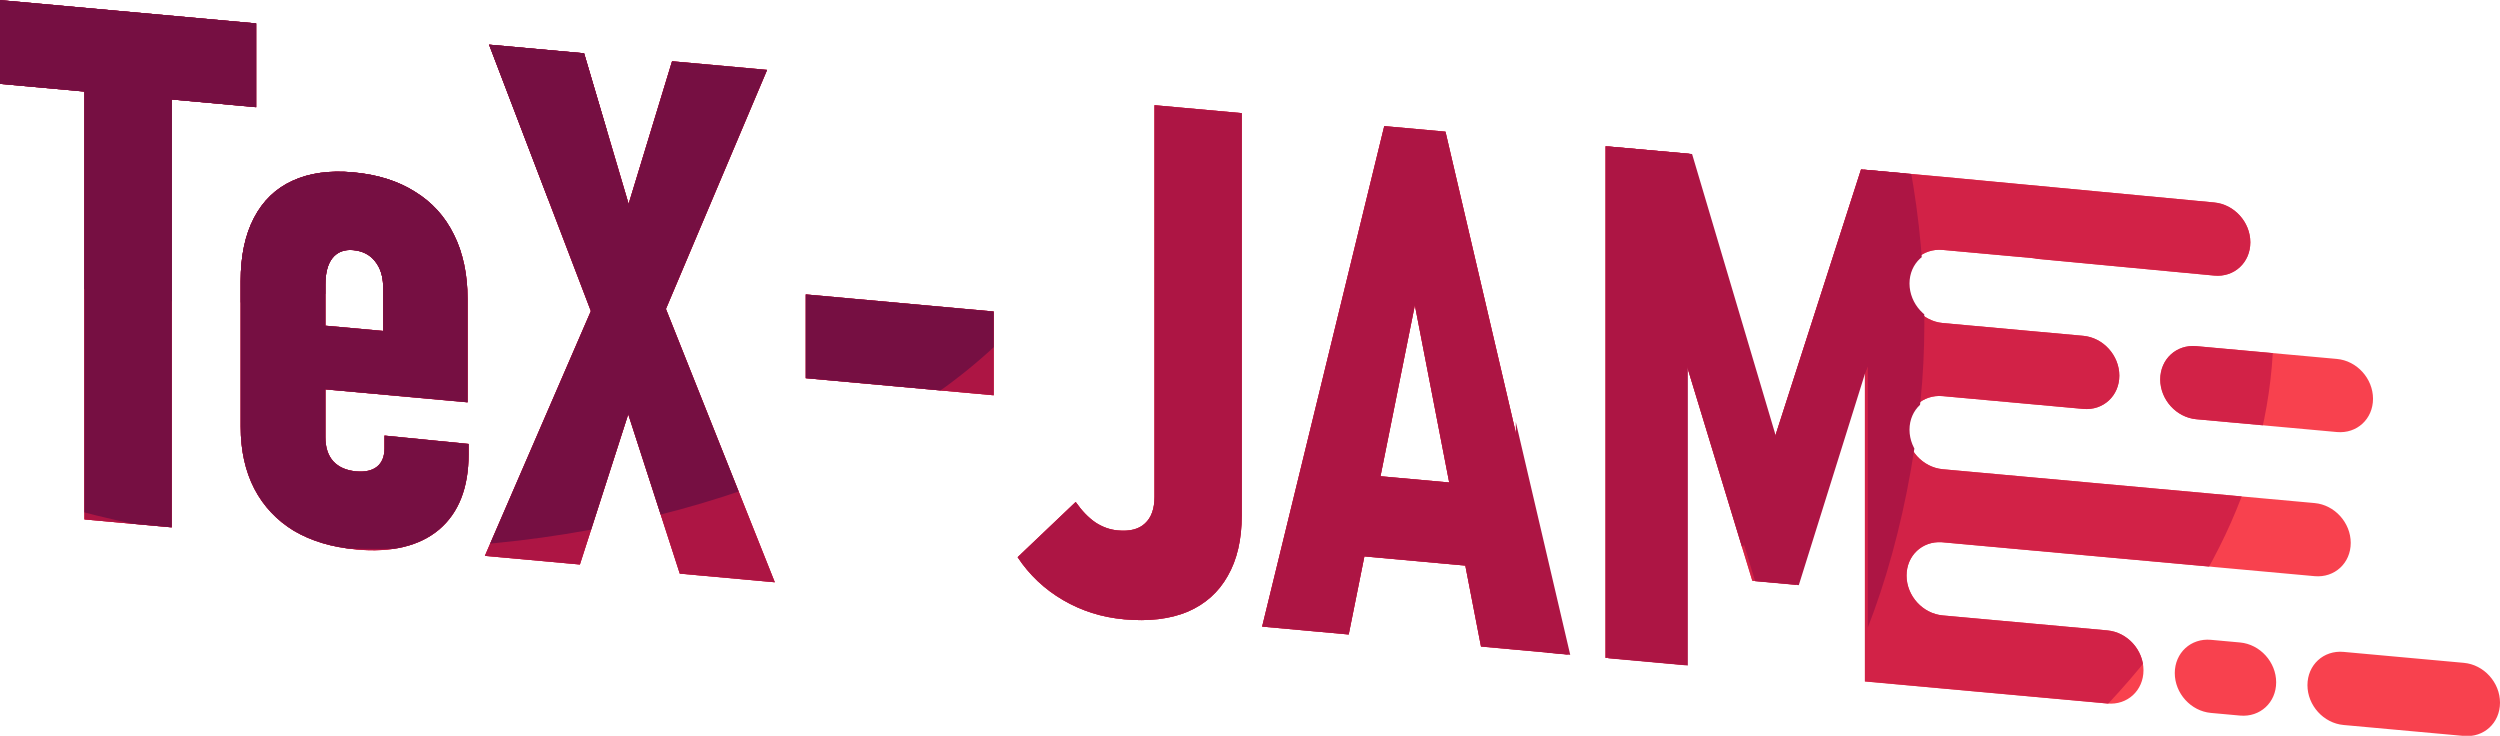 <?xml version="1.0" encoding="UTF-8" standalone="no"?>
<!-- Created with Inkscape (http://www.inkscape.org/) -->

<svg
   width="93.16mm"
   height="27.418mm"
   viewBox="0 0 93.16 27.418"
   version="1.1"
   id="svg5"
   inkscape:version="1.2.1 (9c6d41e410, 2022-07-14)"
   sodipodi:docname="logo.svg"
   inkscape:export-filename="logo_test.svg"
   inkscape:export-xdpi="150"
   inkscape:export-ydpi="150"
   xmlns:inkscape="http://www.inkscape.org/namespaces/inkscape"
   xmlns:sodipodi="http://sodipodi.sourceforge.net/DTD/sodipodi-0.dtd"
   xmlns="http://www.w3.org/2000/svg"
   xmlns:svg="http://www.w3.org/2000/svg">
  <sodipodi:namedview
     id="namedview7"
     pagecolor="#ffffff"
     bordercolor="#000000"
     borderopacity="0.25"
     inkscape:showpageshadow="2"
     inkscape:pageopacity="0.0"
     inkscape:pagecheckerboard="0"
     inkscape:deskcolor="#d1d1d1"
     inkscape:document-units="mm"
     showgrid="false"
     showborder="false"
     inkscape:zoom="2.739"
     inkscape:cx="370.02555"
     inkscape:cy="343.00839"
     inkscape:window-width="1920"
     inkscape:window-height="1051"
     inkscape:window-x="-9"
     inkscape:window-y="1341"
     inkscape:window-maximized="1"
     inkscape:current-layer="layer2" />
  <defs
     id="defs2">
    <clipPath
       clipPathUnits="userSpaceOnUse"
       id="clipPath1834">
      <g
         id="g1850"
         style="fill:#000000"
         transform="matrix(1.005,-0.047,0.104,0.991,-4.108,-16.373)">
        <path
           d="m 57.851,86.798 h 3.252 v 17.465 h -3.252 z m -3.147,-1.6 h 9.546 v 3.121 h -9.546 z"
           id="path1836"
           style="font-size:26.854px;font-family:Bahnschrift;-inkscape-font-specification:'Bahnschrift, @wght=700,wdth=75.0';font-variation-settings:'wdth' 75, 'wght' 700;opacity:1;fill:#000000;stroke-width:2.238" />
        <path
           d="m 67.973,104.46 q -1.351,0 -2.321,-0.485 -0.957,-0.498 -1.469,-1.429 -0.511,-0.944 -0.511,-2.268 v -5.428 q 0,-1.403 0.498,-2.4 0.498,-0.997 1.429,-1.508 0.944,-0.524 2.268,-0.524 1.351,0 2.295,0.511 0.957,0.498 1.455,1.469 0.511,0.97 0.511,2.347 v 3.855 h -5.835 v -2.373 h 2.688 v -1.626 q 0,-0.603 -0.302,-0.944 -0.288,-0.341 -0.813,-0.341 -0.498,0 -0.774,0.367 -0.262,0.354 -0.262,1.01 v 5.691 q 0,0.564 0.288,0.865 0.302,0.302 0.852,0.302 0.511,0 0.787,-0.249 0.275,-0.249 0.275,-0.708 v -0.472 l 3.134,0.026 v 0.38 q 0,1.875 -1.101,2.911 -1.101,1.023 -3.094,1.023 z"
           id="path1838"
           style="font-size:26.854px;font-family:Bahnschrift;-inkscape-font-specification:'Bahnschrift, @wght=700,wdth=75.0';font-variation-settings:'wdth' 75, 'wght' 700;opacity:1;fill:#000000;stroke-width:2.238" />
        <path
           d="M 77.519,96.711 76.916,95.269 72.929,85.199 h 3.54 l 2.111,6.949 0.708,1.744 4.288,10.372 h -3.54 z m -0.157,-3.462 2.386,-8.051 h 3.54 l -4.366,10.713 -2.609,8.352 h -3.54 z"
           id="path1840"
           style="font-size:26.854px;font-family:Bahnschrift;-inkscape-font-specification:'Bahnschrift, @wght=700,wdth=75.0';font-variation-settings:'wdth' 75, 'wght' 700;opacity:1;fill:#000000;stroke-width:2.238" />
        <path
           d="m 91.732,93.433 v 3.121 h -7.002 v -3.121 z"
           id="path1842"
           style="font-size:26.854px;font-family:Bahnschrift;-inkscape-font-specification:'Bahnschrift, @wght=700,wdth=75.0';font-variation-settings:'wdth' 75, 'wght' 700;opacity:1;fill:#000000;stroke-width:2.238" />
        <path
           d="m 96.584,104.46 q -1.233,0 -2.268,-0.511 -1.036,-0.511 -1.691,-1.442 l 2.163,-2.255 q 0.341,0.459 0.734,0.695 0.393,0.223 0.839,0.223 0.669,0 1.01,-0.354 0.354,-0.354 0.354,-1.023 V 85.199 h 3.252 v 14.987 q 0,1.351 -0.524,2.308 -0.511,0.957 -1.495,1.469 -0.983,0.498 -2.373,0.498 z"
           id="path1844"
           style="font-size:26.854px;font-family:Bahnschrift;-inkscape-font-specification:'Bahnschrift, @wght=700,wdth=75.0';font-variation-settings:'wdth' 75, 'wght' 700;opacity:1;fill:#000000;stroke-width:2.238" />
        <path
           d="m 106.287,85.199 h 2.281 l 4.55,19.065 h -3.226 l -2.465,-12.496 -2.465,12.496 h -3.226 z m -1.455,13.06 h 5.192 v 3.042 h -5.192 z"
           id="path1846"
           style="font-size:26.854px;font-family:Bahnschrift;-inkscape-font-specification:'Bahnschrift, @wght=700,wdth=75.0';font-variation-settings:'wdth' 75, 'wght' 700;opacity:1;fill:#000000;stroke-width:2.238" />
        <path
           id="path1848"
           style="font-size:26.854px;font-family:Bahnschrift;-inkscape-font-specification:'Bahnschrift, @wght=700,wdth=75.0';font-variation-settings:'wdth' 75, 'wght' 700;opacity:1;fill:#000000;stroke-width:2.238"
           d="M 114.534,85.198 V 104.263 h 2.963 V 92.893 l 2.505,8.001 h 1.626 l 2.57,-8.452 V 104.263 h 2.898 6.138 c 0.745,0 1.345,-0.607 1.345,-1.362 0,-0.754 -0.6,-1.362 -1.345,-1.362 h -2.805 -3.333 c -0.745,0 -1.346,-0.607 -1.346,-1.362 0,-0.743 0.581,-1.343 1.311,-1.362 0.011,-2.94e-4 0.024,0 0.035,0 h 3.333 10.527 c 0.745,0 1.346,-0.608 1.346,-1.362 0,-0.754 -0.6,-1.362 -1.346,-1.362 h -10.527 -3.333 c -0.745,0 -1.346,-0.607 -1.346,-1.362 0,-0.754 0.6,-1.362 1.346,-1.362 h 3.333 1.904 c 0.745,0 1.346,-0.608 1.346,-1.362 0,-0.754 -0.6,-1.362 -1.346,-1.362 h -1.904 -3.333 c -0.745,0 -1.346,-0.607 -1.346,-1.362 0,-0.754 0.6,-1.362 1.346,-1.362 h 3.333 c 0.06,0 0.119,0.004 0.177,0.012 l 6.61,0.023 c 0.745,0.003 1.345,-0.607 1.345,-1.362 0,-0.754 -0.6,-1.36 -1.345,-1.362 l -10.12,-0.035 h -3.042 l -3.239,10.359 -3.16,-10.359 z m 22.015,5.447 c -0.745,0 -1.346,0.607 -1.346,1.362 0,0.754 0.6,1.362 1.346,1.362 h 5.237 c 0.745,0 1.346,-0.608 1.346,-1.362 0,-0.754 -0.6,-1.362 -1.346,-1.362 z m 0.542,10.894 c -0.745,0 -1.346,0.607 -1.346,1.362 0,0.754 0.6,1.362 1.346,1.362 h 1.086 c 0.745,0 1.346,-0.607 1.346,-1.362 0,-0.754 -0.6,-1.362 -1.346,-1.362 z m 4.943,0 c -0.745,0 -1.345,0.607 -1.345,1.362 0,0.754 0.6,1.362 1.345,1.362 h 4.484 c 0.745,0 1.346,-0.607 1.346,-1.362 0,-0.754 -0.6,-1.362 -1.346,-1.362 z" />
      </g>
    </clipPath>
    <clipPath
       clipPathUnits="userSpaceOnUse"
       id="clipPath1852">
      <g
         id="g1868"
         style="fill:#000000"
         transform="matrix(1,0.091,0,1,-2.372,-16.849)">
        <path
           d="m 57.851,86.798 h 3.252 v 17.465 h -3.252 z m -3.147,-1.6 h 9.546 v 3.121 h -9.546 z"
           id="path1854"
           style="font-size:26.854px;font-family:Bahnschrift;-inkscape-font-specification:'Bahnschrift, @wght=700,wdth=75.0';font-variation-settings:'wdth' 75, 'wght' 700;opacity:1;fill:#000000;stroke-width:2.238" />
        <path
           d="m 67.973,104.46 q -1.351,0 -2.321,-0.485 -0.957,-0.498 -1.469,-1.429 -0.511,-0.944 -0.511,-2.268 v -5.428 q 0,-1.403 0.498,-2.4 0.498,-0.997 1.429,-1.508 0.944,-0.524 2.268,-0.524 1.351,0 2.295,0.511 0.957,0.498 1.455,1.469 0.511,0.97 0.511,2.347 v 3.855 h -5.835 v -2.373 h 2.688 v -1.626 q 0,-0.603 -0.302,-0.944 -0.288,-0.341 -0.813,-0.341 -0.498,0 -0.774,0.367 -0.262,0.354 -0.262,1.01 v 5.691 q 0,0.564 0.288,0.865 0.302,0.302 0.852,0.302 0.511,0 0.787,-0.249 0.275,-0.249 0.275,-0.708 v -0.472 l 3.134,0.026 v 0.38 q 0,1.875 -1.101,2.911 -1.101,1.023 -3.094,1.023 z"
           id="path1856"
           style="font-size:26.854px;font-family:Bahnschrift;-inkscape-font-specification:'Bahnschrift, @wght=700,wdth=75.0';font-variation-settings:'wdth' 75, 'wght' 700;opacity:1;fill:#000000;stroke-width:2.238" />
        <path
           d="M 77.519,96.711 76.916,95.269 72.929,85.199 h 3.54 l 2.111,6.949 0.708,1.744 4.288,10.372 h -3.54 z m -0.157,-3.462 2.386,-8.051 h 3.54 l -4.366,10.713 -2.609,8.352 h -3.54 z"
           id="path1858"
           style="font-size:26.854px;font-family:Bahnschrift;-inkscape-font-specification:'Bahnschrift, @wght=700,wdth=75.0';font-variation-settings:'wdth' 75, 'wght' 700;opacity:1;fill:#000000;stroke-width:2.238" />
        <path
           d="m 91.732,93.433 v 3.121 h -7.002 v -3.121 z"
           id="path1860"
           style="font-size:26.854px;font-family:Bahnschrift;-inkscape-font-specification:'Bahnschrift, @wght=700,wdth=75.0';font-variation-settings:'wdth' 75, 'wght' 700;opacity:1;fill:#000000;stroke-width:2.238" />
        <path
           d="m 96.584,104.46 q -1.233,0 -2.268,-0.511 -1.036,-0.511 -1.691,-1.442 l 2.163,-2.255 q 0.341,0.459 0.734,0.695 0.393,0.223 0.839,0.223 0.669,0 1.01,-0.354 0.354,-0.354 0.354,-1.023 V 85.199 h 3.252 v 14.987 q 0,1.351 -0.524,2.308 -0.511,0.957 -1.495,1.469 -0.983,0.498 -2.373,0.498 z"
           id="path1862"
           style="font-size:26.854px;font-family:Bahnschrift;-inkscape-font-specification:'Bahnschrift, @wght=700,wdth=75.0';font-variation-settings:'wdth' 75, 'wght' 700;opacity:1;fill:#000000;stroke-width:2.238" />
        <path
           d="m 106.287,85.199 h 2.281 l 4.55,19.065 h -3.226 l -2.465,-12.496 -2.465,12.496 h -3.226 z m -1.455,13.06 h 5.192 v 3.042 h -5.192 z"
           id="path1864"
           style="font-size:26.854px;font-family:Bahnschrift;-inkscape-font-specification:'Bahnschrift, @wght=700,wdth=75.0';font-variation-settings:'wdth' 75, 'wght' 700;opacity:1;fill:#000000;stroke-width:2.238" />
        <path
           id="path1866"
           style="font-size:26.854px;font-family:Bahnschrift;-inkscape-font-specification:'Bahnschrift, @wght=700,wdth=75.0';font-variation-settings:'wdth' 75, 'wght' 700;opacity:1;fill:#000000;stroke-width:2.238"
           d="M 114.534,85.198 V 104.263 h 2.963 V 92.893 l 2.505,8.001 h 1.626 l 2.57,-8.452 V 104.263 h 2.898 6.138 c 0.745,0 1.345,-0.607 1.345,-1.362 0,-0.754 -0.6,-1.362 -1.345,-1.362 h -2.805 -3.333 c -0.745,0 -1.346,-0.607 -1.346,-1.362 0,-0.743 0.581,-1.343 1.311,-1.362 0.011,-2.94e-4 0.024,0 0.035,0 h 3.333 10.527 c 0.745,0 1.346,-0.608 1.346,-1.362 0,-0.754 -0.6,-1.362 -1.346,-1.362 h -10.527 -3.333 c -0.745,0 -1.346,-0.607 -1.346,-1.362 0,-0.754 0.6,-1.362 1.346,-1.362 h 3.333 1.904 c 0.745,0 1.346,-0.608 1.346,-1.362 0,-0.754 -0.6,-1.362 -1.346,-1.362 h -1.904 -3.333 c -0.745,0 -1.346,-0.607 -1.346,-1.362 0,-0.754 0.6,-1.362 1.346,-1.362 h 3.333 c 0.06,0 0.119,0.004 0.177,0.012 l 6.61,0.023 c 0.745,0.003 1.345,-0.607 1.345,-1.362 0,-0.754 -0.6,-1.36 -1.345,-1.362 l -10.12,-0.035 h -3.042 l -3.239,10.359 -3.16,-10.359 z m 22.015,5.447 c -0.745,0 -1.346,0.607 -1.346,1.362 0,0.754 0.6,1.362 1.346,1.362 h 5.237 c 0.745,0 1.346,-0.608 1.346,-1.362 0,-0.754 -0.6,-1.362 -1.346,-1.362 z m 0.542,10.894 c -0.745,0 -1.346,0.607 -1.346,1.362 0,0.754 0.6,1.362 1.346,1.362 h 1.086 c 0.745,0 1.346,-0.607 1.346,-1.362 0,-0.754 -0.6,-1.362 -1.346,-1.362 z m 4.943,0 c -0.745,0 -1.345,0.607 -1.345,1.362 0,0.754 0.6,1.362 1.345,1.362 h 4.484 c 0.745,0 1.346,-0.607 1.346,-1.362 0,-0.754 -0.6,-1.362 -1.346,-1.362 z" />
      </g>
    </clipPath>
    <clipPath
       clipPathUnits="userSpaceOnUse"
       id="clipPath1870">
      <g
         id="g1886"
         style="fill:#000000"
         transform="matrix(1,0.091,0,1,-2.372,-16.849)">
        <path
           d="m 57.851,86.798 h 3.252 v 17.465 h -3.252 z m -3.147,-1.6 h 9.546 v 3.121 h -9.546 z"
           id="path1872"
           style="font-size:26.854px;font-family:Bahnschrift;-inkscape-font-specification:'Bahnschrift, @wght=700,wdth=75.0';font-variation-settings:'wdth' 75, 'wght' 700;opacity:1;fill:#000000;stroke-width:2.238" />
        <path
           d="m 67.973,104.46 q -1.351,0 -2.321,-0.485 -0.957,-0.498 -1.469,-1.429 -0.511,-0.944 -0.511,-2.268 v -5.428 q 0,-1.403 0.498,-2.4 0.498,-0.997 1.429,-1.508 0.944,-0.524 2.268,-0.524 1.351,0 2.295,0.511 0.957,0.498 1.455,1.469 0.511,0.97 0.511,2.347 v 3.855 h -5.835 v -2.373 h 2.688 v -1.626 q 0,-0.603 -0.302,-0.944 -0.288,-0.341 -0.813,-0.341 -0.498,0 -0.774,0.367 -0.262,0.354 -0.262,1.01 v 5.691 q 0,0.564 0.288,0.865 0.302,0.302 0.852,0.302 0.511,0 0.787,-0.249 0.275,-0.249 0.275,-0.708 v -0.472 l 3.134,0.026 v 0.38 q 0,1.875 -1.101,2.911 -1.101,1.023 -3.094,1.023 z"
           id="path1874"
           style="font-size:26.854px;font-family:Bahnschrift;-inkscape-font-specification:'Bahnschrift, @wght=700,wdth=75.0';font-variation-settings:'wdth' 75, 'wght' 700;opacity:1;fill:#000000;stroke-width:2.238" />
        <path
           d="M 77.519,96.711 76.916,95.269 72.929,85.199 h 3.54 l 2.111,6.949 0.708,1.744 4.288,10.372 h -3.54 z m -0.157,-3.462 2.386,-8.051 h 3.54 l -4.366,10.713 -2.609,8.352 h -3.54 z"
           id="path1876"
           style="font-size:26.854px;font-family:Bahnschrift;-inkscape-font-specification:'Bahnschrift, @wght=700,wdth=75.0';font-variation-settings:'wdth' 75, 'wght' 700;opacity:1;fill:#000000;stroke-width:2.238" />
        <path
           d="m 91.732,93.433 v 3.121 h -7.002 v -3.121 z"
           id="path1878"
           style="font-size:26.854px;font-family:Bahnschrift;-inkscape-font-specification:'Bahnschrift, @wght=700,wdth=75.0';font-variation-settings:'wdth' 75, 'wght' 700;opacity:1;fill:#000000;stroke-width:2.238" />
        <path
           d="m 96.584,104.46 q -1.233,0 -2.268,-0.511 -1.036,-0.511 -1.691,-1.442 l 2.163,-2.255 q 0.341,0.459 0.734,0.695 0.393,0.223 0.839,0.223 0.669,0 1.01,-0.354 0.354,-0.354 0.354,-1.023 V 85.199 h 3.252 v 14.987 q 0,1.351 -0.524,2.308 -0.511,0.957 -1.495,1.469 -0.983,0.498 -2.373,0.498 z"
           id="path1880"
           style="font-size:26.854px;font-family:Bahnschrift;-inkscape-font-specification:'Bahnschrift, @wght=700,wdth=75.0';font-variation-settings:'wdth' 75, 'wght' 700;opacity:1;fill:#000000;stroke-width:2.238" />
        <path
           d="m 106.287,85.199 h 2.281 l 4.55,19.065 h -3.226 l -2.465,-12.496 -2.465,12.496 h -3.226 z m -1.455,13.06 h 5.192 v 3.042 h -5.192 z"
           id="path1882"
           style="font-size:26.854px;font-family:Bahnschrift;-inkscape-font-specification:'Bahnschrift, @wght=700,wdth=75.0';font-variation-settings:'wdth' 75, 'wght' 700;opacity:1;fill:#000000;stroke-width:2.238" />
        <path
           id="path1884"
           style="font-size:26.854px;font-family:Bahnschrift;-inkscape-font-specification:'Bahnschrift, @wght=700,wdth=75.0';font-variation-settings:'wdth' 75, 'wght' 700;opacity:1;fill:#000000;stroke-width:2.238"
           d="M 114.534,85.198 V 104.263 h 2.963 V 92.893 l 2.505,8.001 h 1.626 l 2.57,-8.452 V 104.263 h 2.898 6.138 c 0.745,0 1.345,-0.607 1.345,-1.362 0,-0.754 -0.6,-1.362 -1.345,-1.362 h -2.805 -3.333 c -0.745,0 -1.346,-0.607 -1.346,-1.362 0,-0.743 0.581,-1.343 1.311,-1.362 0.011,-2.94e-4 0.024,0 0.035,0 h 3.333 10.527 c 0.745,0 1.346,-0.608 1.346,-1.362 0,-0.754 -0.6,-1.362 -1.346,-1.362 h -10.527 -3.333 c -0.745,0 -1.346,-0.607 -1.346,-1.362 0,-0.754 0.6,-1.362 1.346,-1.362 h 3.333 1.904 c 0.745,0 1.346,-0.608 1.346,-1.362 0,-0.754 -0.6,-1.362 -1.346,-1.362 h -1.904 -3.333 c -0.745,0 -1.346,-0.607 -1.346,-1.362 0,-0.754 0.6,-1.362 1.346,-1.362 h 3.333 c 0.06,0 0.119,0.004 0.177,0.012 l 6.61,0.023 c 0.745,0.003 1.345,-0.607 1.345,-1.362 0,-0.754 -0.6,-1.36 -1.345,-1.362 l -10.12,-0.035 h -3.042 l -3.239,10.359 -3.16,-10.359 z m 22.015,5.447 c -0.745,0 -1.346,0.607 -1.346,1.362 0,0.754 0.6,1.362 1.346,1.362 h 5.237 c 0.745,0 1.346,-0.608 1.346,-1.362 0,-0.754 -0.6,-1.362 -1.346,-1.362 z m 0.542,10.894 c -0.745,0 -1.346,0.607 -1.346,1.362 0,0.754 0.6,1.362 1.346,1.362 h 1.086 c 0.745,0 1.346,-0.607 1.346,-1.362 0,-0.754 -0.6,-1.362 -1.346,-1.362 z m 4.943,0 c -0.745,0 -1.345,0.607 -1.345,1.362 0,0.754 0.6,1.362 1.345,1.362 h 4.484 c 0.745,0 1.346,-0.607 1.346,-1.362 0,-0.754 -0.6,-1.362 -1.346,-1.362 z" />
      </g>
    </clipPath>
    <clipPath
       clipPathUnits="userSpaceOnUse"
       id="clipPath1888">
      <g
         id="g1904"
         style="fill:#000000"
         transform="matrix(1,0.091,0,1,-2.372,-16.849)">
        <path
           d="m 57.851,86.798 h 3.252 v 17.465 h -3.252 z m -3.147,-1.6 h 9.546 v 3.121 h -9.546 z"
           id="path1890"
           style="font-size:26.854px;font-family:Bahnschrift;-inkscape-font-specification:'Bahnschrift, @wght=700,wdth=75.0';font-variation-settings:'wdth' 75, 'wght' 700;opacity:1;fill:#000000;stroke-width:2.238" />
        <path
           d="m 67.973,104.46 q -1.351,0 -2.321,-0.485 -0.957,-0.498 -1.469,-1.429 -0.511,-0.944 -0.511,-2.268 v -5.428 q 0,-1.403 0.498,-2.4 0.498,-0.997 1.429,-1.508 0.944,-0.524 2.268,-0.524 1.351,0 2.295,0.511 0.957,0.498 1.455,1.469 0.511,0.97 0.511,2.347 v 3.855 h -5.835 v -2.373 h 2.688 v -1.626 q 0,-0.603 -0.302,-0.944 -0.288,-0.341 -0.813,-0.341 -0.498,0 -0.774,0.367 -0.262,0.354 -0.262,1.01 v 5.691 q 0,0.564 0.288,0.865 0.302,0.302 0.852,0.302 0.511,0 0.787,-0.249 0.275,-0.249 0.275,-0.708 v -0.472 l 3.134,0.026 v 0.38 q 0,1.875 -1.101,2.911 -1.101,1.023 -3.094,1.023 z"
           id="path1892"
           style="font-size:26.854px;font-family:Bahnschrift;-inkscape-font-specification:'Bahnschrift, @wght=700,wdth=75.0';font-variation-settings:'wdth' 75, 'wght' 700;opacity:1;fill:#000000;stroke-width:2.238" />
        <path
           d="M 77.519,96.711 76.916,95.269 72.929,85.199 h 3.54 l 2.111,6.949 0.708,1.744 4.288,10.372 h -3.54 z m -0.157,-3.462 2.386,-8.051 h 3.54 l -4.366,10.713 -2.609,8.352 h -3.54 z"
           id="path1894"
           style="font-size:26.854px;font-family:Bahnschrift;-inkscape-font-specification:'Bahnschrift, @wght=700,wdth=75.0';font-variation-settings:'wdth' 75, 'wght' 700;opacity:1;fill:#000000;stroke-width:2.238" />
        <path
           d="m 91.732,93.433 v 3.121 h -7.002 v -3.121 z"
           id="path1896"
           style="font-size:26.854px;font-family:Bahnschrift;-inkscape-font-specification:'Bahnschrift, @wght=700,wdth=75.0';font-variation-settings:'wdth' 75, 'wght' 700;opacity:1;fill:#000000;stroke-width:2.238" />
        <path
           d="m 96.584,104.46 q -1.233,0 -2.268,-0.511 -1.036,-0.511 -1.691,-1.442 l 2.163,-2.255 q 0.341,0.459 0.734,0.695 0.393,0.223 0.839,0.223 0.669,0 1.01,-0.354 0.354,-0.354 0.354,-1.023 V 85.199 h 3.252 v 14.987 q 0,1.351 -0.524,2.308 -0.511,0.957 -1.495,1.469 -0.983,0.498 -2.373,0.498 z"
           id="path1898"
           style="font-size:26.854px;font-family:Bahnschrift;-inkscape-font-specification:'Bahnschrift, @wght=700,wdth=75.0';font-variation-settings:'wdth' 75, 'wght' 700;opacity:1;fill:#000000;stroke-width:2.238" />
        <path
           d="m 106.287,85.199 h 2.281 l 4.55,19.065 h -3.226 l -2.465,-12.496 -2.465,12.496 h -3.226 z m -1.455,13.06 h 5.192 v 3.042 h -5.192 z"
           id="path1900"
           style="font-size:26.854px;font-family:Bahnschrift;-inkscape-font-specification:'Bahnschrift, @wght=700,wdth=75.0';font-variation-settings:'wdth' 75, 'wght' 700;opacity:1;fill:#000000;stroke-width:2.238" />
        <path
           id="path1902"
           style="font-size:26.854px;font-family:Bahnschrift;-inkscape-font-specification:'Bahnschrift, @wght=700,wdth=75.0';font-variation-settings:'wdth' 75, 'wght' 700;opacity:1;fill:#000000;stroke-width:2.238"
           d="M 114.534,85.198 V 104.263 h 2.963 V 92.893 l 2.505,8.001 h 1.626 l 2.57,-8.452 V 104.263 h 2.898 6.138 c 0.745,0 1.345,-0.607 1.345,-1.362 0,-0.754 -0.6,-1.362 -1.345,-1.362 h -2.805 -3.333 c -0.745,0 -1.346,-0.607 -1.346,-1.362 0,-0.743 0.581,-1.343 1.311,-1.362 0.011,-2.94e-4 0.024,0 0.035,0 h 3.333 10.527 c 0.745,0 1.346,-0.608 1.346,-1.362 0,-0.754 -0.6,-1.362 -1.346,-1.362 h -10.527 -3.333 c -0.745,0 -1.346,-0.607 -1.346,-1.362 0,-0.754 0.6,-1.362 1.346,-1.362 h 3.333 1.904 c 0.745,0 1.346,-0.608 1.346,-1.362 0,-0.754 -0.6,-1.362 -1.346,-1.362 h -1.904 -3.333 c -0.745,0 -1.346,-0.607 -1.346,-1.362 0,-0.754 0.6,-1.362 1.346,-1.362 h 3.333 c 0.06,0 0.119,0.004 0.177,0.012 l 6.61,0.023 c 0.745,0.003 1.345,-0.607 1.345,-1.362 0,-0.754 -0.6,-1.36 -1.345,-1.362 l -10.12,-0.035 h -3.042 l -3.239,10.359 -3.16,-10.359 z m 22.015,5.447 c -0.745,0 -1.346,0.607 -1.346,1.362 0,0.754 0.6,1.362 1.346,1.362 h 5.237 c 0.745,0 1.346,-0.608 1.346,-1.362 0,-0.754 -0.6,-1.362 -1.346,-1.362 z m 0.542,10.894 c -0.745,0 -1.346,0.607 -1.346,1.362 0,0.754 0.6,1.362 1.346,1.362 h 1.086 c 0.745,0 1.346,-0.607 1.346,-1.362 0,-0.754 -0.6,-1.362 -1.346,-1.362 z m 4.943,0 c -0.745,0 -1.345,0.607 -1.345,1.362 0,0.754 0.6,1.362 1.345,1.362 h 4.484 c 0.745,0 1.346,-0.607 1.346,-1.362 0,-0.754 -0.6,-1.362 -1.346,-1.362 z" />
      </g>
    </clipPath>
    <clipPath
       clipPathUnits="userSpaceOnUse"
       id="clipPath1906">
      <g
         id="g1922"
         style="fill:#000000"
         transform="matrix(1,0.091,0,1,-2.372,-16.849)">
        <path
           d="m 57.851,86.798 h 3.252 v 17.465 h -3.252 z m -3.147,-1.6 h 9.546 v 3.121 h -9.546 z"
           id="path1908"
           style="font-size:26.854px;font-family:Bahnschrift;-inkscape-font-specification:'Bahnschrift, @wght=700,wdth=75.0';font-variation-settings:'wdth' 75, 'wght' 700;opacity:1;fill:#000000;stroke-width:2.238" />
        <path
           d="m 67.973,104.46 q -1.351,0 -2.321,-0.485 -0.957,-0.498 -1.469,-1.429 -0.511,-0.944 -0.511,-2.268 v -5.428 q 0,-1.403 0.498,-2.4 0.498,-0.997 1.429,-1.508 0.944,-0.524 2.268,-0.524 1.351,0 2.295,0.511 0.957,0.498 1.455,1.469 0.511,0.97 0.511,2.347 v 3.855 h -5.835 v -2.373 h 2.688 v -1.626 q 0,-0.603 -0.302,-0.944 -0.288,-0.341 -0.813,-0.341 -0.498,0 -0.774,0.367 -0.262,0.354 -0.262,1.01 v 5.691 q 0,0.564 0.288,0.865 0.302,0.302 0.852,0.302 0.511,0 0.787,-0.249 0.275,-0.249 0.275,-0.708 v -0.472 l 3.134,0.026 v 0.38 q 0,1.875 -1.101,2.911 -1.101,1.023 -3.094,1.023 z"
           id="path1910"
           style="font-size:26.854px;font-family:Bahnschrift;-inkscape-font-specification:'Bahnschrift, @wght=700,wdth=75.0';font-variation-settings:'wdth' 75, 'wght' 700;opacity:1;fill:#000000;stroke-width:2.238" />
        <path
           d="M 77.519,96.711 76.916,95.269 72.929,85.199 h 3.54 l 2.111,6.949 0.708,1.744 4.288,10.372 h -3.54 z m -0.157,-3.462 2.386,-8.051 h 3.54 l -4.366,10.713 -2.609,8.352 h -3.54 z"
           id="path1912"
           style="font-size:26.854px;font-family:Bahnschrift;-inkscape-font-specification:'Bahnschrift, @wght=700,wdth=75.0';font-variation-settings:'wdth' 75, 'wght' 700;opacity:1;fill:#000000;stroke-width:2.238" />
        <path
           d="m 91.732,93.433 v 3.121 h -7.002 v -3.121 z"
           id="path1914"
           style="font-size:26.854px;font-family:Bahnschrift;-inkscape-font-specification:'Bahnschrift, @wght=700,wdth=75.0';font-variation-settings:'wdth' 75, 'wght' 700;opacity:1;fill:#000000;stroke-width:2.238" />
        <path
           d="m 96.584,104.46 q -1.233,0 -2.268,-0.511 -1.036,-0.511 -1.691,-1.442 l 2.163,-2.255 q 0.341,0.459 0.734,0.695 0.393,0.223 0.839,0.223 0.669,0 1.01,-0.354 0.354,-0.354 0.354,-1.023 V 85.199 h 3.252 v 14.987 q 0,1.351 -0.524,2.308 -0.511,0.957 -1.495,1.469 -0.983,0.498 -2.373,0.498 z"
           id="path1916"
           style="font-size:26.854px;font-family:Bahnschrift;-inkscape-font-specification:'Bahnschrift, @wght=700,wdth=75.0';font-variation-settings:'wdth' 75, 'wght' 700;opacity:1;fill:#000000;stroke-width:2.238" />
        <path
           d="m 106.287,85.199 h 2.281 l 4.55,19.065 h -3.226 l -2.465,-12.496 -2.465,12.496 h -3.226 z m -1.455,13.06 h 5.192 v 3.042 h -5.192 z"
           id="path1918"
           style="font-size:26.854px;font-family:Bahnschrift;-inkscape-font-specification:'Bahnschrift, @wght=700,wdth=75.0';font-variation-settings:'wdth' 75, 'wght' 700;opacity:1;fill:#000000;stroke-width:2.238" />
        <path
           id="path1920"
           style="font-size:26.854px;font-family:Bahnschrift;-inkscape-font-specification:'Bahnschrift, @wght=700,wdth=75.0';font-variation-settings:'wdth' 75, 'wght' 700;opacity:1;fill:#000000;stroke-width:2.238"
           d="M 114.534,85.198 V 104.263 h 2.963 V 92.893 l 2.505,8.001 h 1.626 l 2.57,-8.452 V 104.263 h 2.898 6.138 c 0.745,0 1.345,-0.607 1.345,-1.362 0,-0.754 -0.6,-1.362 -1.345,-1.362 h -2.805 -3.333 c -0.745,0 -1.346,-0.607 -1.346,-1.362 0,-0.743 0.581,-1.343 1.311,-1.362 0.011,-2.94e-4 0.024,0 0.035,0 h 3.333 10.527 c 0.745,0 1.346,-0.608 1.346,-1.362 0,-0.754 -0.6,-1.362 -1.346,-1.362 h -10.527 -3.333 c -0.745,0 -1.346,-0.607 -1.346,-1.362 0,-0.754 0.6,-1.362 1.346,-1.362 h 3.333 1.904 c 0.745,0 1.346,-0.608 1.346,-1.362 0,-0.754 -0.6,-1.362 -1.346,-1.362 h -1.904 -3.333 c -0.745,0 -1.346,-0.607 -1.346,-1.362 0,-0.754 0.6,-1.362 1.346,-1.362 h 3.333 c 0.06,0 0.119,0.004 0.177,0.012 l 6.61,0.023 c 0.745,0.003 1.345,-0.607 1.345,-1.362 0,-0.754 -0.6,-1.36 -1.345,-1.362 l -10.12,-0.035 h -3.042 l -3.239,10.359 -3.16,-10.359 z m 22.015,5.447 c -0.745,0 -1.346,0.607 -1.346,1.362 0,0.754 0.6,1.362 1.346,1.362 h 5.237 c 0.745,0 1.346,-0.608 1.346,-1.362 0,-0.754 -0.6,-1.362 -1.346,-1.362 z m 0.542,10.894 c -0.745,0 -1.346,0.607 -1.346,1.362 0,0.754 0.6,1.362 1.346,1.362 h 1.086 c 0.745,0 1.346,-0.607 1.346,-1.362 0,-0.754 -0.6,-1.362 -1.346,-1.362 z m 4.943,0 c -0.745,0 -1.345,0.607 -1.345,1.362 0,0.754 0.6,1.362 1.345,1.362 h 4.484 c 0.745,0 1.346,-0.607 1.346,-1.362 0,-0.754 -0.6,-1.362 -1.346,-1.362 z" />
      </g>
    </clipPath>
    <clipPath
       clipPathUnits="userSpaceOnUse"
       id="clipPath1924">
      <g
         id="g1940"
         style="fill:#000000"
         transform="matrix(1,0.091,0,1,-2.372,-16.849)">
        <path
           d="m 57.851,86.798 h 3.252 v 17.465 h -3.252 z m -3.147,-1.6 h 9.546 v 3.121 h -9.546 z"
           id="path1926"
           style="font-size:26.854px;font-family:Bahnschrift;-inkscape-font-specification:'Bahnschrift, @wght=700,wdth=75.0';font-variation-settings:'wdth' 75, 'wght' 700;opacity:1;fill:#000000;stroke-width:2.238" />
        <path
           d="m 67.973,104.46 q -1.351,0 -2.321,-0.485 -0.957,-0.498 -1.469,-1.429 -0.511,-0.944 -0.511,-2.268 v -5.428 q 0,-1.403 0.498,-2.4 0.498,-0.997 1.429,-1.508 0.944,-0.524 2.268,-0.524 1.351,0 2.295,0.511 0.957,0.498 1.455,1.469 0.511,0.97 0.511,2.347 v 3.855 h -5.835 v -2.373 h 2.688 v -1.626 q 0,-0.603 -0.302,-0.944 -0.288,-0.341 -0.813,-0.341 -0.498,0 -0.774,0.367 -0.262,0.354 -0.262,1.01 v 5.691 q 0,0.564 0.288,0.865 0.302,0.302 0.852,0.302 0.511,0 0.787,-0.249 0.275,-0.249 0.275,-0.708 v -0.472 l 3.134,0.026 v 0.38 q 0,1.875 -1.101,2.911 -1.101,1.023 -3.094,1.023 z"
           id="path1928"
           style="font-size:26.854px;font-family:Bahnschrift;-inkscape-font-specification:'Bahnschrift, @wght=700,wdth=75.0';font-variation-settings:'wdth' 75, 'wght' 700;opacity:1;fill:#000000;stroke-width:2.238" />
        <path
           d="M 77.519,96.711 76.916,95.269 72.929,85.199 h 3.54 l 2.111,6.949 0.708,1.744 4.288,10.372 h -3.54 z m -0.157,-3.462 2.386,-8.051 h 3.54 l -4.366,10.713 -2.609,8.352 h -3.54 z"
           id="path1930"
           style="font-size:26.854px;font-family:Bahnschrift;-inkscape-font-specification:'Bahnschrift, @wght=700,wdth=75.0';font-variation-settings:'wdth' 75, 'wght' 700;opacity:1;fill:#000000;stroke-width:2.238" />
        <path
           d="m 91.732,93.433 v 3.121 h -7.002 v -3.121 z"
           id="path1932"
           style="font-size:26.854px;font-family:Bahnschrift;-inkscape-font-specification:'Bahnschrift, @wght=700,wdth=75.0';font-variation-settings:'wdth' 75, 'wght' 700;opacity:1;fill:#000000;stroke-width:2.238" />
        <path
           d="m 96.584,104.46 q -1.233,0 -2.268,-0.511 -1.036,-0.511 -1.691,-1.442 l 2.163,-2.255 q 0.341,0.459 0.734,0.695 0.393,0.223 0.839,0.223 0.669,0 1.01,-0.354 0.354,-0.354 0.354,-1.023 V 85.199 h 3.252 v 14.987 q 0,1.351 -0.524,2.308 -0.511,0.957 -1.495,1.469 -0.983,0.498 -2.373,0.498 z"
           id="path1934"
           style="font-size:26.854px;font-family:Bahnschrift;-inkscape-font-specification:'Bahnschrift, @wght=700,wdth=75.0';font-variation-settings:'wdth' 75, 'wght' 700;opacity:1;fill:#000000;stroke-width:2.238" />
        <path
           d="m 106.287,85.199 h 2.281 l 4.55,19.065 h -3.226 l -2.465,-12.496 -2.465,12.496 h -3.226 z m -1.455,13.06 h 5.192 v 3.042 h -5.192 z"
           id="path1936"
           style="font-size:26.854px;font-family:Bahnschrift;-inkscape-font-specification:'Bahnschrift, @wght=700,wdth=75.0';font-variation-settings:'wdth' 75, 'wght' 700;opacity:1;fill:#000000;stroke-width:2.238" />
        <path
           id="path1938"
           style="font-size:26.854px;font-family:Bahnschrift;-inkscape-font-specification:'Bahnschrift, @wght=700,wdth=75.0';font-variation-settings:'wdth' 75, 'wght' 700;opacity:1;fill:#000000;stroke-width:2.238"
           d="M 114.534,85.198 V 104.263 h 2.963 V 92.893 l 2.505,8.001 h 1.626 l 2.57,-8.452 V 104.263 h 2.898 6.138 c 0.745,0 1.345,-0.607 1.345,-1.362 0,-0.754 -0.6,-1.362 -1.345,-1.362 h -2.805 -3.333 c -0.745,0 -1.346,-0.607 -1.346,-1.362 0,-0.743 0.581,-1.343 1.311,-1.362 0.011,-2.94e-4 0.024,0 0.035,0 h 3.333 10.527 c 0.745,0 1.346,-0.608 1.346,-1.362 0,-0.754 -0.6,-1.362 -1.346,-1.362 h -10.527 -3.333 c -0.745,0 -1.346,-0.607 -1.346,-1.362 0,-0.754 0.6,-1.362 1.346,-1.362 h 3.333 1.904 c 0.745,0 1.346,-0.608 1.346,-1.362 0,-0.754 -0.6,-1.362 -1.346,-1.362 h -1.904 -3.333 c -0.745,0 -1.346,-0.607 -1.346,-1.362 0,-0.754 0.6,-1.362 1.346,-1.362 h 3.333 c 0.06,0 0.119,0.004 0.177,0.012 l 6.61,0.023 c 0.745,0.003 1.345,-0.607 1.345,-1.362 0,-0.754 -0.6,-1.36 -1.345,-1.362 l -10.12,-0.035 h -3.042 l -3.239,10.359 -3.16,-10.359 z m 22.015,5.447 c -0.745,0 -1.346,0.607 -1.346,1.362 0,0.754 0.6,1.362 1.346,1.362 h 5.237 c 0.745,0 1.346,-0.608 1.346,-1.362 0,-0.754 -0.6,-1.362 -1.346,-1.362 z m 0.542,10.894 c -0.745,0 -1.346,0.607 -1.346,1.362 0,0.754 0.6,1.362 1.346,1.362 h 1.086 c 0.745,0 1.346,-0.607 1.346,-1.362 0,-0.754 -0.6,-1.362 -1.346,-1.362 z m 4.943,0 c -0.745,0 -1.345,0.607 -1.345,1.362 0,0.754 0.6,1.362 1.345,1.362 h 4.484 c 0.745,0 1.346,-0.607 1.346,-1.362 0,-0.754 -0.6,-1.362 -1.346,-1.362 z" />
      </g>
    </clipPath>
  </defs>
  <g
     inkscape:groupmode="layer"
     id="layer2"
     inkscape:label="Layer 2">
    <ellipse
       style="font-variation-settings:'wdth' 75, 'wght' 700;opacity:1;fill:#f8414e;fill-opacity:1;stroke-width:0.483"
       id="path2427"
       cx="88.687"
       cy="86.166"
       rx="64.377"
       ry="36.831"
       clip-path="url(#clipPath1924)"
       transform="translate(-52.332,-73.323)" />
    <ellipse
       style="font-variation-settings:'wdth' 75, 'wght' 700;fill:#d22247;stroke-width:0.487"
       id="path351"
       cx="85.125"
       cy="85.503"
       rx="51.928"
       ry="29.718"
       clip-path="url(#clipPath1906)"
       transform="translate(-52.332,-73.323)" />
    <ellipse
       style="font-variation-settings:'wdth' 75, 'wght' 700;fill:#ad1544;stroke-width:0.322"
       id="path527"
       ry="26.547"
       rx="45.224"
       cy="80.37"
       cx="78.14"
       clip-path="url(#clipPath1888)"
       transform="translate(-52.332,-73.323)" />
    <ellipse
       style="font-variation-settings:'wdth' 75, 'wght' 700;fill:#760f42;stroke-width:0.272"
       id="path583"
       cx="66.37"
       cy="77.235"
       rx="27.436"
       ry="16.542"
       clip-path="url(#clipPath1870)"
       transform="translate(-52.332,-73.323)" />
    <ellipse
       style="font-variation-settings:'wdth' 75, 'wght' 700;fill:#760f42;stroke-width:0.333"
       id="path845"
       cx="60.438"
       cy="74.98"
       rx="15.364"
       ry="9.631"
       clip-path="url(#clipPath1852)"
       transform="translate(-52.332,-73.323)" />
    <rect
       style="font-variation-settings:'wdth' 75, 'wght' 700;fill:#ad1544;stroke-width:0.284"
       id="rect1088"
       width="15.067"
       height="33.462"
       x="117.351"
       y="53.767"
       ry="16.731"
       rx="7.534"
       transform="matrix(0.991,0.137,-0.104,0.995,-52.332,-73.323)"
       clip-path="url(#clipPath1834)" />
  </g>
</svg>
